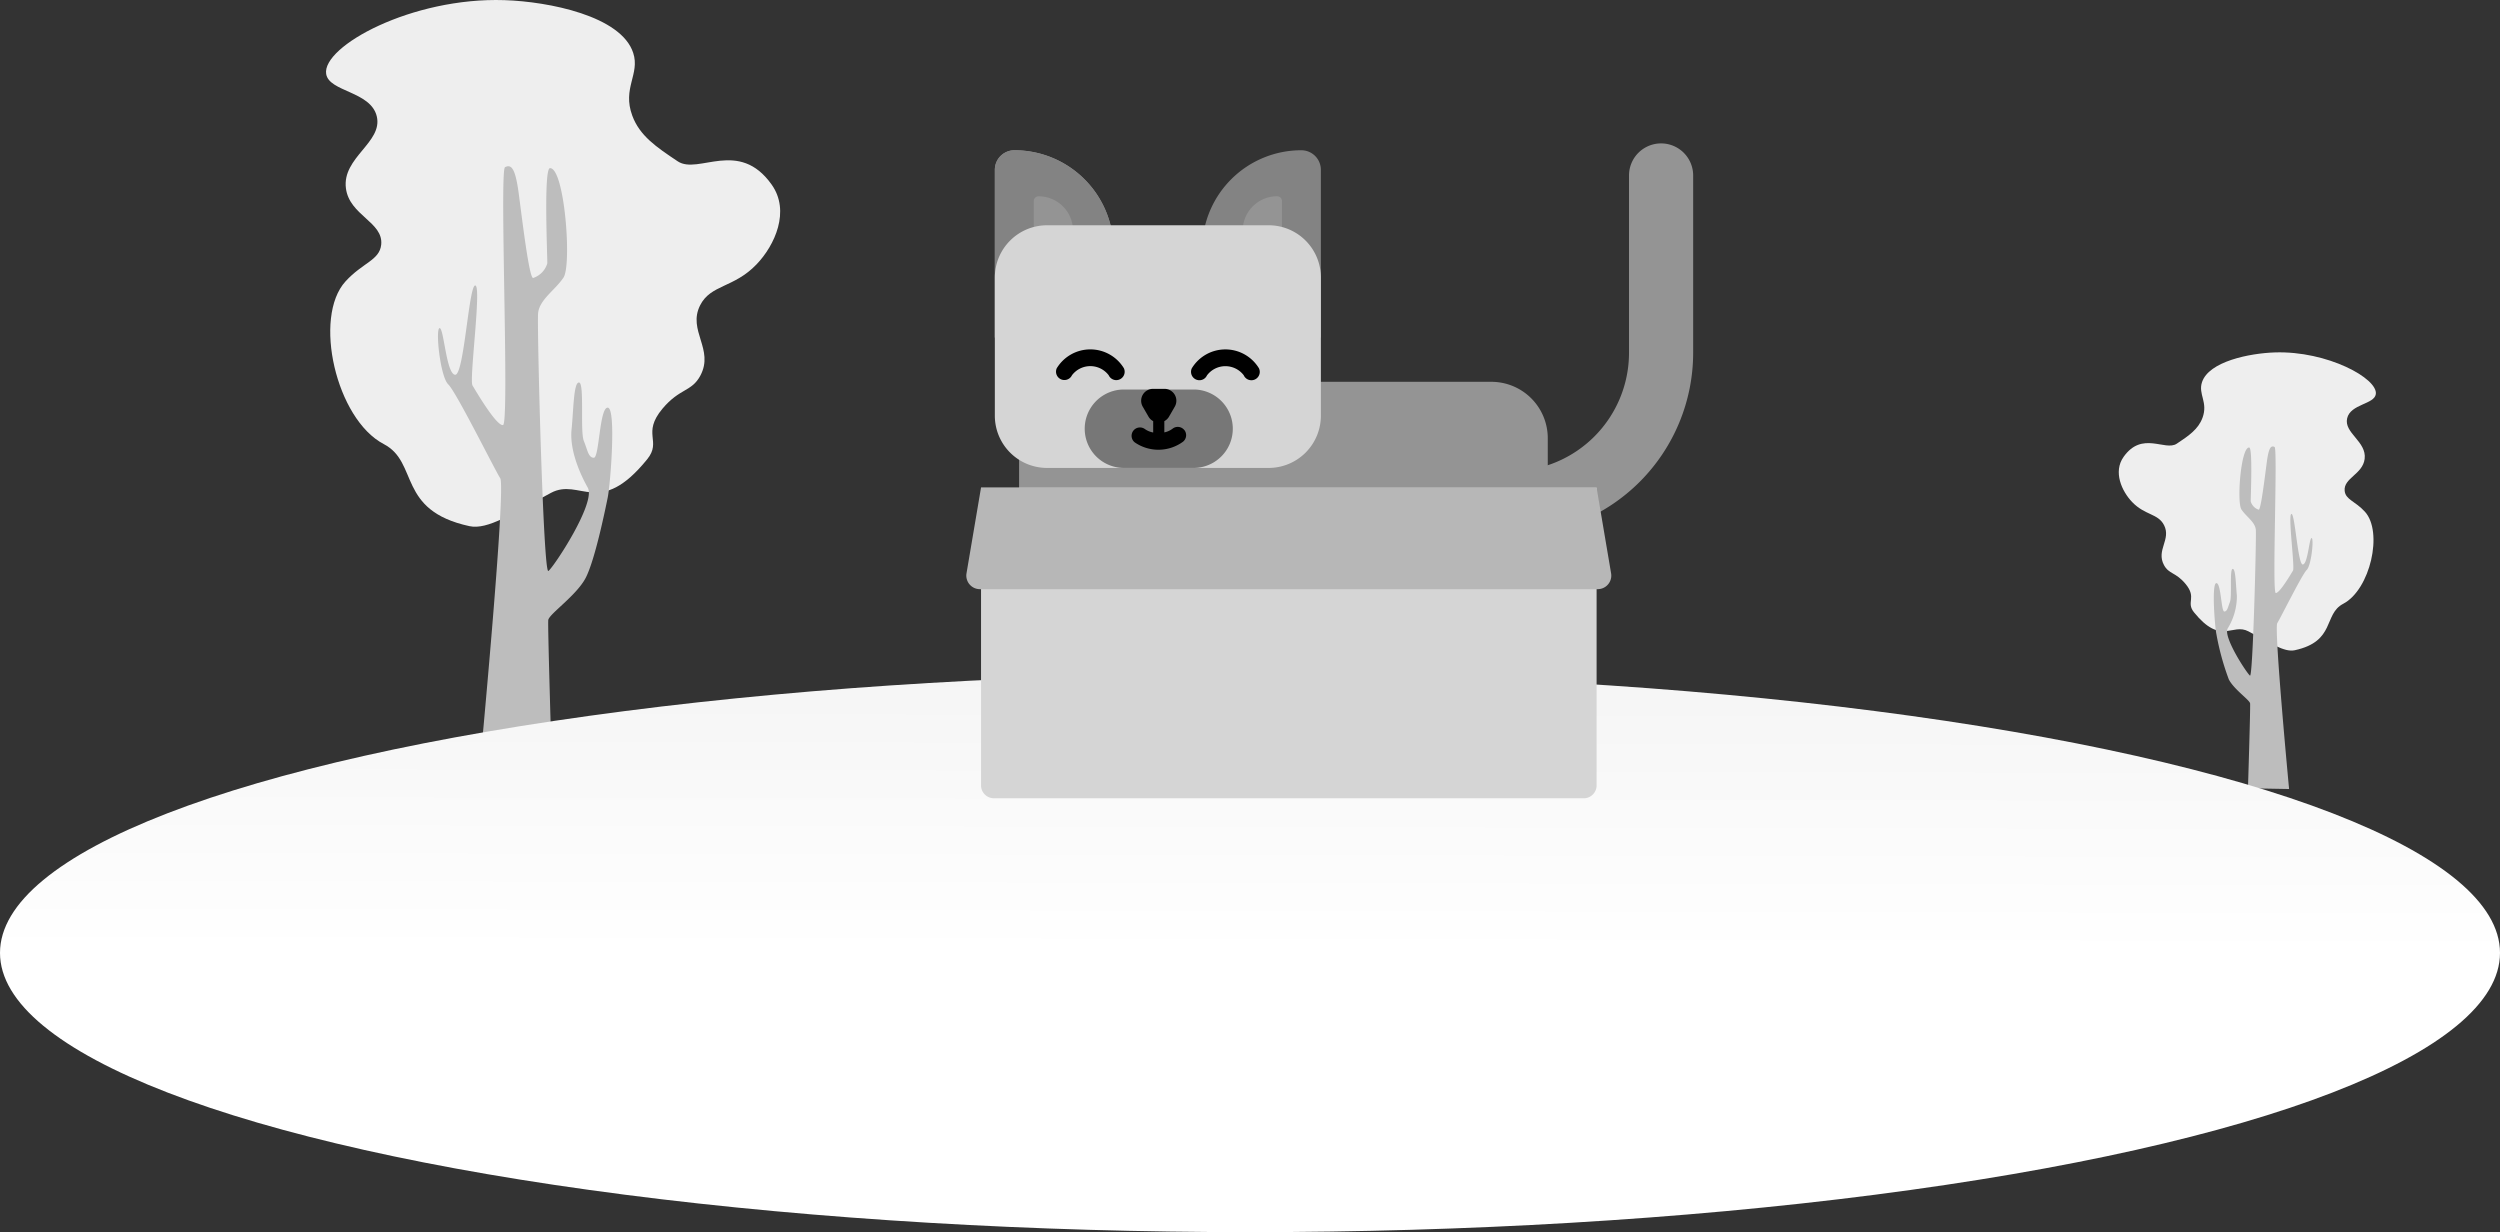 <svg xmlns="http://www.w3.org/2000/svg" xmlns:xlink="http://www.w3.org/1999/xlink" width="282" height="138.986" viewBox="0 0 282 138.986">
  <rect x="0" y="0" width="282" height="138.986" fill="#333333" stroke="none"/>
  <defs>
    <clipPath id="clip-path">
      <rect id="Rectangle_1424" data-name="Rectangle 1424" width="231.226" height="90.048" fill="none"/>
    </clipPath>
    <clipPath id="clip-path-2">
      <path id="Path_22655" data-name="Path 22655" d="M284.715,64.844V69.8a.546.546,0,0,0,.546.546h3.34a.546.546,0,0,0,.546-.546V61.5a.546.546,0,0,0-.546-.546,3.887,3.887,0,0,0-3.887,3.887" transform="translate(-284.715 -60.957)" fill="none"/>
    </clipPath>
    <clipPath id="clip-path-4">
      <path id="Path_22657" data-name="Path 22657" d="M219.818,61.5V69.8a.546.546,0,0,0,.547.546h3.34a.546.546,0,0,0,.546-.546V64.844a3.887,3.887,0,0,0-3.887-3.887.546.546,0,0,0-.547.546" transform="translate(-219.818 -60.957)" fill="none"/>
    </clipPath>
    <linearGradient id="linear-gradient" x1="0.516" y1="-1.345" x2="0.5" y2="0.5" gradientUnits="objectBoundingBox">
      <stop offset="0" stop-color="#b0b0b0"/>
      <stop offset="0.08" stop-color="#ddd"/>
      <stop offset="1" stop-color="#fff"/>
    </linearGradient>
  </defs>
  <g id="Group_38684" data-name="Group 38684" transform="translate(36.775)">
    <g id="Group_38675" data-name="Group 38675">
      <g id="Group_38674" data-name="Group 38674" clip-path="url(#clip-path)">
        <path id="Path_22647" data-name="Path 22647" d="M50.276,20.835c2.1,2.965.367,6.823-1.72,8.993-2.566,2.669-5.173,2.256-6.36,4.616-1.435,2.852,1.619,4.949.027,7.93-.978,1.832-2.321,1.4-4.267,3.721-2.37,2.833-.046,3.638-1.728,5.711-5.4,6.659-7.566,2.04-10.855,3.79-4.263,2.269-7.115,4.207-9.2,3.753-8.2-1.784-5.676-7.177-9.657-9.255C1.132,47.286-1.5,35.791,2.2,31.74c1.934-2.121,3.846-2.378,4.025-4.145.26-2.549-3.591-3.291-3.981-6.358-.443-3.478,4.172-5.163,3.485-8.1C5.056,10.272.319,10.375.015,8.33-.445,5.227,9.664-.329,20.133.016,25.139.181,33.294,1.8,34.651,5.968c.784,2.409-1.255,3.963-.106,7.074.835,2.263,2.683,3.528,5.131,5.158,2.325,1.548,6.891-2.611,10.6,2.634" transform="translate(0 0)" fill="#eee"/>
        <path id="Path_22648" data-name="Path 22648" d="M47.405,51.853c1.647-.083,2.487,10.9,1.531,12.34s-2.751,2.5-2.87,4.075.583,29.427,1.164,29.025,5.4-7.7,4.442-9.4-2.054-4.327-1.828-6.55.227-5.387.85-5.31.1,5.529.533,6.586.507,1.884,1.129,1.9.635-5.749,1.583-5.648.3,8.6-.023,10.174-1.441,7.006-2.469,9.007-4.155,4.1-4.231,4.779.425,16.9.425,16.9l-8.191.149S42.476,87.9,41.8,86.833s-4.949-9.706-5.864-10.589-1.462-6.268-.98-6.346.751,5.175,1.756,5.26S38.258,65,38.987,65.086s-.707,10.631-.315,11.281,2.677,4.552,3.436,4.468-.418-28.769.234-29.091,1.14-.055,1.541,2.946,1.176,9.559,1.626,9.551a2.458,2.458,0,0,0,1.6-1.654c.023-.658-.431-10.7.3-10.734" transform="translate(-22.148 -32.885)" fill="#bdbdbd"/>
        <path id="Path_22649" data-name="Path 22649" d="M557.369,121.24c-1.187,1.679-.208,3.863.974,5.092,1.453,1.511,2.929,1.278,3.6,2.614.812,1.614-.917,2.8-.015,4.489.554,1.037,1.314.79,2.416,2.107,1.342,1.6.027,2.06.978,3.233,3.059,3.77,4.284,1.155,6.146,2.146,2.414,1.285,4.028,2.382,5.21,2.125,4.644-1.01,3.214-4.063,5.468-5.24,3.047-1.59,4.535-8.1,2.444-10.392-1.095-1.2-2.177-1.347-2.279-2.347-.147-1.444,2.033-1.863,2.254-3.6.251-1.969-2.362-2.923-1.973-4.586.379-1.622,3.062-1.563,3.233-2.722.261-1.757-5.462-4.9-11.39-4.707-2.835.094-7.451,1.009-8.22,3.37-.443,1.364.711,2.244.06,4.006-.473,1.281-1.519,2-2.905,2.92-1.316.876-3.9-1.478-6,1.491" transform="translate(-354.608 -69.698)" fill="#eee"/>
        <path id="Path_22650" data-name="Path 22650" d="M590.337,138.8c-.933-.047-1.408,6.171-.867,6.987s1.558,1.417,1.625,2.307-.33,16.661-.659,16.433-3.06-4.361-2.515-5.323a6.924,6.924,0,0,0,1.035-3.708c-.128-1.258-.129-3.05-.482-3.006s-.057,3.13-.3,3.729-.287,1.067-.639,1.077-.36-3.255-.9-3.2-.172,4.87.013,5.761a29.146,29.146,0,0,0,1.4,5.1c.582,1.133,2.352,2.32,2.4,2.706s-.24,9.571-.24,9.571l4.637.084s-1.713-18.11-1.331-18.713,2.8-5.5,3.32-6,.828-3.549.555-3.593-.425,2.93-.994,2.978-.874-5.754-1.287-5.7.4,6.019.178,6.387-1.516,2.577-1.945,2.53.236-16.288-.132-16.471-.646-.032-.872,1.668-.666,5.412-.92,5.408a1.393,1.393,0,0,1-.9-.937c-.013-.372.244-6.057-.171-6.078" transform="translate(-373.411 -88.317)" fill="#bdbdbd"/>
        <path id="Path_22651" data-name="Path 22651" d="M345.645,88.757h-9.106a3.618,3.618,0,0,1,0-7.236h9.106a13.362,13.362,0,0,0,13.346-13.347V48.16a3.618,3.618,0,1,1,7.237,0V68.173a20.607,20.607,0,0,1-20.583,20.583" transform="translate(-212.014 -28.365)" fill="#949494"/>
        <path id="Path_22652" data-name="Path 22652" d="M268.546,148.051H221.6a6.36,6.36,0,0,1-6.342-6.342V124.935a6.36,6.36,0,0,1,6.342-6.342h46.951a6.36,6.36,0,0,1,6.342,6.342v16.774a6.36,6.36,0,0,1-6.342,6.342" transform="translate(-137.08 -75.524)" fill="#949494"/>
        <path id="Path_22653" data-name="Path 22653" d="M209.943,46.666h0a2.209,2.209,0,0,0-2.209,2.209V67.79h13.391V57.848a11.182,11.182,0,0,0-11.182-11.182" transform="translate(-132.292 -29.718)" fill="#949494"/>
        <path id="Path_22654" data-name="Path 22654" d="M283.314,46.666h0a2.209,2.209,0,0,1,2.209,2.209V67.79H272.132V57.848a11.182,11.182,0,0,1,11.182-11.182" transform="translate(-173.303 -29.718)" fill="#838383"/>
      </g>
    </g>
    <g id="Group_38677" data-name="Group 38677" transform="translate(103.399 22.138)">
      <g id="Group_38676" data-name="Group 38676" clip-path="url(#clip-path-2)">
        <rect id="Rectangle_1425" data-name="Rectangle 1425" width="10.338" height="7.383" transform="translate(-3.024 8.284) rotate(-69.948)" fill="#949494"/>
      </g>
    </g>
    <g id="Group_38679" data-name="Group 38679">
      <g id="Group_38678" data-name="Group 38678" clip-path="url(#clip-path)">
        <path id="Path_22656" data-name="Path 22656" d="M209.943,46.666h0a2.209,2.209,0,0,0-2.209,2.209V67.79h13.391V57.848a11.182,11.182,0,0,0-11.182-11.182" transform="translate(-132.292 -29.718)" fill="#838383"/>
      </g>
    </g>
    <g id="Group_38681" data-name="Group 38681" transform="translate(79.831 22.138)">
      <g id="Group_38680" data-name="Group 38680" clip-path="url(#clip-path-4)">
        <rect id="Rectangle_1427" data-name="Rectangle 1427" width="5.743" height="9.929" transform="translate(-1.342 0.196) rotate(-8.306)" fill="#949494"/>
      </g>
    </g>
    <ellipse id="Ellipse_371" data-name="Ellipse 371" cx="141" cy="31.5" rx="141" ry="31.5" transform="translate(-36.775 75.986)" fill="url(#linear-gradient)"/>
    <g id="Group_38683" data-name="Group 38683">
      <g id="Group_38682" data-name="Group 38682" clip-path="url(#clip-path)">
        <path id="Path_22658" data-name="Path 22658" d="M238.619,97.34H213.626a5.893,5.893,0,0,1-5.893-5.893V75.86a5.893,5.893,0,0,1,5.893-5.893h24.992a5.893,5.893,0,0,1,5.893,5.893V91.447a5.893,5.893,0,0,1-5.893,5.893" transform="translate(-132.291 -44.557)" fill="#d5d5d5"/>
        <path id="Path_22659" data-name="Path 22659" d="M247.932,129.828h-7.857a4.423,4.423,0,1,1,0-8.847h7.857a4.423,4.423,0,0,1,0,8.847" transform="translate(-150.071 -77.045)" fill="#777"/>
        <path id="Path_22660" data-name="Path 22660" d="M233.534,111.989a.943.943,0,0,1-.859-.551,2.6,2.6,0,0,0-4.143,0,.944.944,0,0,1-1.716-.787,4.432,4.432,0,0,1,7.575,0,.944.944,0,0,1-.857,1.337" transform="translate(-144.39 -69.11)"/>
        <path id="Path_22661" data-name="Path 22661" d="M269.621,112a.947.947,0,0,1-.859-1.346,4.432,4.432,0,0,1,7.575,0,.944.944,0,1,1-1.716.787,2.6,2.6,0,0,0-4.15.014.931.931,0,0,1-.85.545" transform="translate(-171.101 -69.11)"/>
        <path id="Path_22662" data-name="Path 22662" d="M256.122,125.43a.944.944,0,0,0-1.325-.161,2.279,2.279,0,0,1-.932.419v-1.268a1.328,1.328,0,0,0,.533-.515l.644-1.116a1.341,1.341,0,0,0-1.161-2.012h-1.289a1.341,1.341,0,0,0-1.162,2.012l.645,1.116a1.329,1.329,0,0,0,.533.515V125.7a2.321,2.321,0,0,1-.954-.4.944.944,0,0,0-1.12,1.519,4.7,4.7,0,0,0,5.428-.072.944.944,0,0,0,.161-1.325" transform="translate(-159.303 -76.915)"/>
        <path id="Path_22663" data-name="Path 22663" d="M271.424,186.5H204.9a1.455,1.455,0,0,1-1.454-1.455V151.462h69.435v33.587a1.455,1.455,0,0,1-1.455,1.455" transform="translate(-129.56 -96.456)" fill="#d5d5d5"/>
        <path id="Path_22664" data-name="Path 22664" d="M270.1,162.914H200.408a1.532,1.532,0,0,1-1.511-1.788l1.637-9.664H269.97l1.637,9.664a1.532,1.532,0,0,1-1.511,1.788" transform="translate(-126.65 -96.456)" fill="#b7b7b7"/>
      </g>
    </g>
  </g>
</svg>
